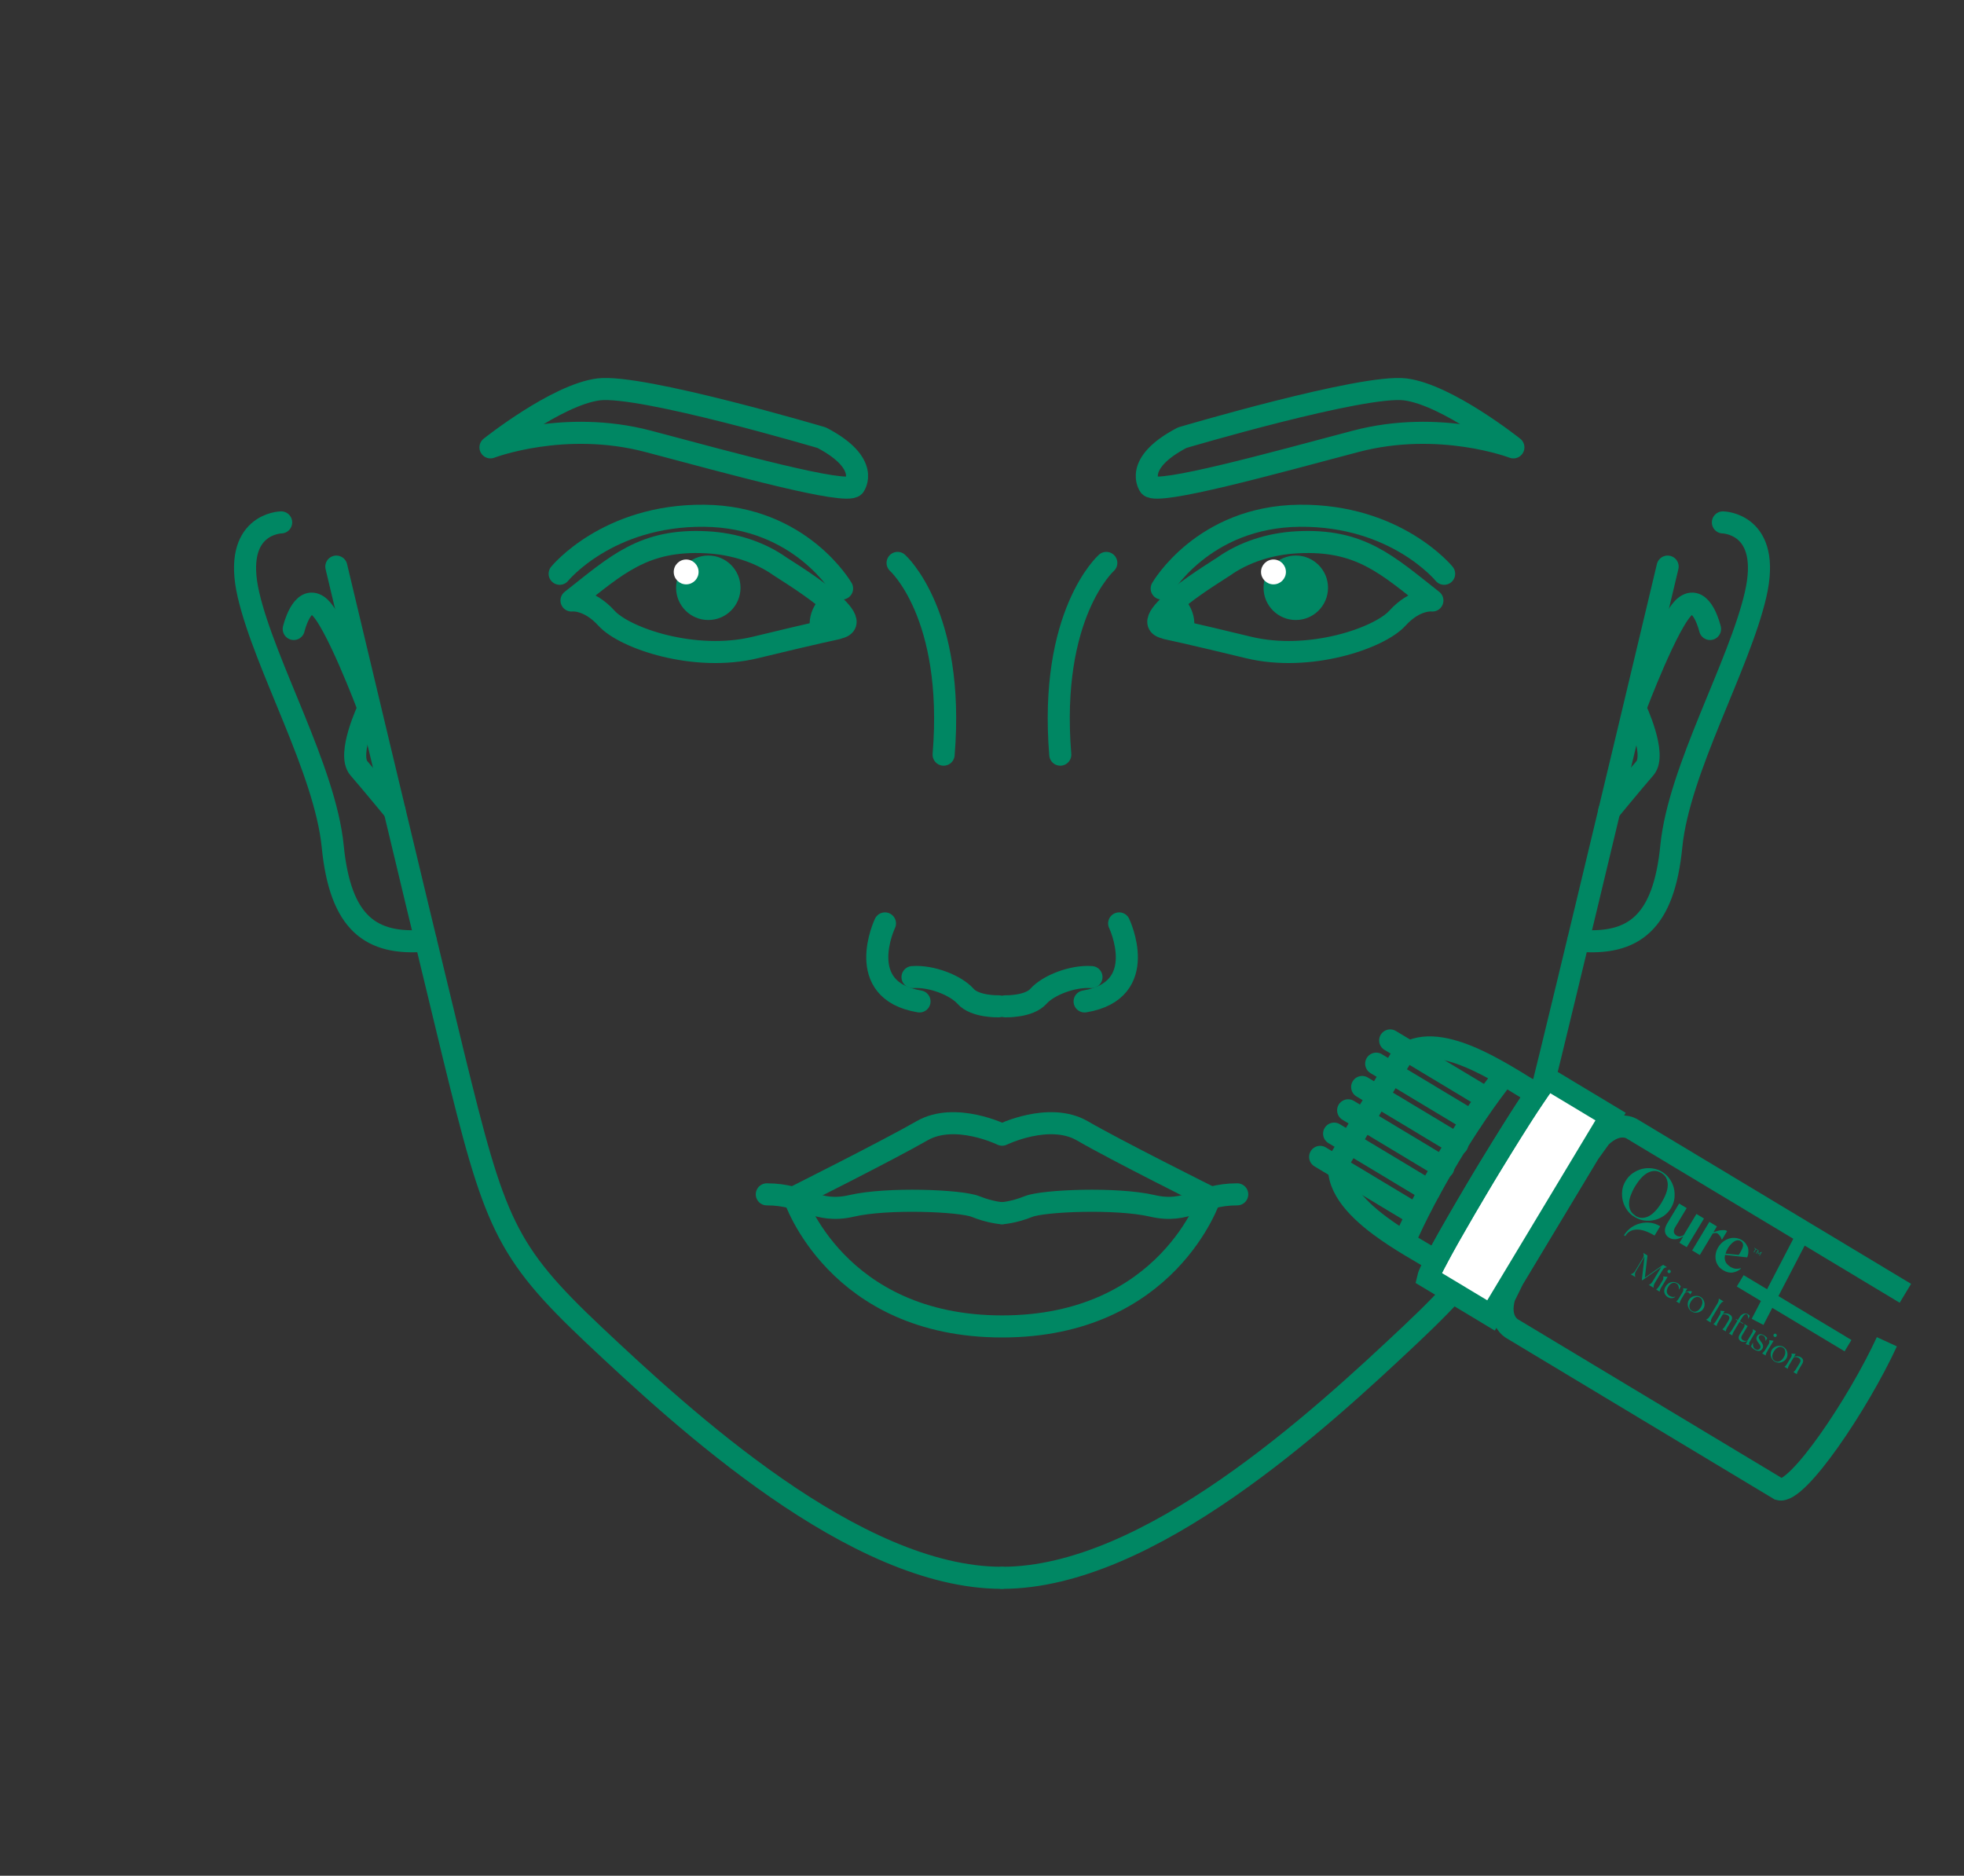 <svg width="89" height="85" viewbox="0 0 89 85" fill="none" xmlns="http://www.w3.org/2000/svg">
<rect width="100%" height="100%" fill="#333333" stroke="none"/>
<path d="M32.097 28.096C32.904 28.096 33.557 27.442 33.557 26.636C33.557 25.829 32.904 25.175 32.097 25.175C31.29 25.175 30.637 25.829 30.637 26.636C30.637 27.442 31.29 28.096 32.097 28.096Z" fill="#008763"></path>
<path d="M31.094 26.481C31.405 26.481 31.657 26.229 31.657 25.918C31.657 25.607 31.405 25.355 31.094 25.355C30.783 25.355 30.531 25.607 30.531 25.918C30.531 26.229 30.783 26.481 31.094 26.481Z" fill="white"></path>
<path fill-rule="evenodd" clip-rule="evenodd" d="M37.925 28.464C39.573 28.224 35.536 25.804 35.349 25.668C34.452 25.032 33.273 24.636 32.011 24.573C29.153 24.427 27.943 25.606 25.898 27.212C25.898 27.212 26.66 27.108 27.484 28.015C28.308 28.923 31.479 30.008 34.233 29.34C36.986 28.672 37.946 28.474 37.946 28.474L37.925 28.464Z" stroke="#008763" stroke-miterlimit="2.613" stroke-linecap="round" stroke-linejoin="round"></path>
<mask id="mask0_1238_1231" style="mask-type:alpha" maskunits="userSpaceOnUse" x="28" y="23" width="8" height="7">
<path d="M32.097 29.286C33.561 29.286 34.747 28.099 34.747 26.636C34.747 25.173 33.561 23.987 32.097 23.987C30.634 23.987 29.448 25.173 29.448 26.636C29.448 28.099 30.634 29.286 32.097 29.286Z" stroke="black" stroke-miterlimit="2.613" stroke-linecap="round" stroke-linejoin="round"></path>
</mask>
<g mask="url(#mask0_1238_1231)">
<path fill-rule="evenodd" clip-rule="evenodd" d="M37.925 28.463C39.573 28.224 35.536 25.803 35.349 25.668C34.452 25.032 33.273 24.635 32.011 24.573C29.152 24.427 27.942 25.605 25.898 27.212C25.898 27.212 26.659 27.107 27.483 28.015C28.308 28.922 31.479 30.007 34.232 29.34C36.986 28.672 37.946 28.474 37.946 28.474L37.925 28.463Z" fill="#008763" stroke="#008763" stroke-miterlimit="2.613" stroke-linecap="round" stroke-linejoin="round"></path>
</g>
<path d="M37.543 27.419C37.543 27.419 37.032 27.951 37.24 28.566" stroke="#008763" stroke-miterlimit="2.613" stroke-linecap="round" stroke-linejoin="round"></path>
<path d="M38.16 26.669C38.16 26.669 36.293 23.414 31.912 23.372C27.53 23.331 25.361 26.001 25.361 26.001" stroke="#008763" stroke-miterlimit="2.613" stroke-linecap="round" stroke-linejoin="round"></path>
<path fill-rule="evenodd" clip-rule="evenodd" d="M38.707 22.026C38.707 22.026 39.49 21.014 37.237 19.835C37.237 19.835 29.038 17.405 27.129 17.645C25.22 17.885 22.226 20.273 22.226 20.273C22.226 20.273 25.564 18.991 29.382 20.002C33.2 21.014 38.321 22.433 38.707 22.026V22.026Z" stroke="#008763" stroke-miterlimit="2.613" stroke-linecap="round" stroke-linejoin="round"></path>
<path d="M45.252 45.602C45.252 45.602 44.178 45.634 43.75 45.143C43.312 44.653 42.217 44.215 41.351 44.278" stroke="#008763" stroke-miterlimit="2.613" stroke-linecap="round" stroke-linejoin="round"></path>
<path d="M40.103 41.845C40.103 41.845 38.654 44.881 41.668 45.381" stroke="#008763" stroke-miterlimit="2.613" stroke-linecap="round" stroke-linejoin="round"></path>
<path d="M40.675 25.509C40.675 25.509 43.283 27.825 42.761 34.198" stroke="#008763" stroke-miterlimit="2.613" stroke-linecap="round" stroke-linejoin="round"></path>
<path fill-rule="evenodd" clip-rule="evenodd" d="M45.413 51.42C45.413 51.42 43.285 50.377 41.783 51.242C40.281 52.108 35.993 54.257 35.993 54.257C35.993 54.257 37.902 60.109 45.413 60.109C52.923 60.109 54.832 54.257 54.832 54.257C54.832 54.257 50.545 52.118 49.043 51.242C47.541 50.377 45.413 51.42 45.413 51.42V51.42Z" stroke="#008763" stroke-miterlimit="2.613" stroke-linecap="round" stroke-linejoin="round"></path>
<path d="M45.409 54.978C45.409 54.978 44.877 54.947 44.209 54.676C43.541 54.404 40.214 54.269 38.597 54.644C36.98 55.02 36.48 54.123 34.748 54.123" stroke="#008763" stroke-miterlimit="2.613" stroke-linecap="round" stroke-linejoin="round"></path>
<path d="M15.241 25.676C15.241 25.676 18.704 40.238 20.55 47.821C22.407 55.405 22.866 56.677 26.913 60.495C30.971 64.313 38.742 71.5 45.397 71.5" stroke="#008763" stroke-miterlimit="2.613" stroke-linecap="round" stroke-linejoin="round"></path>
<path d="M12.741 23.673C12.741 23.673 10.508 23.705 11.259 26.949C12.011 30.193 14.733 34.876 15.077 38.35C15.421 41.823 16.788 42.846 19.291 42.627" stroke="#008763" stroke-miterlimit="2.613" stroke-linecap="round" stroke-linejoin="round"></path>
<path d="M13.311 28.503C13.311 28.503 13.677 26.938 14.417 27.46C15.158 27.981 16.701 32.091 16.701 32.091C16.701 32.091 15.711 34.177 16.263 34.814C16.816 35.45 17.88 36.743 17.88 36.743" stroke="#008763" stroke-miterlimit="2.613" stroke-linecap="round" stroke-linejoin="round"></path>
<path d="M58.72 28.096C59.526 28.096 60.18 27.442 60.18 26.636C60.18 25.829 59.526 25.175 58.72 25.175C57.913 25.175 57.259 25.829 57.259 26.636C57.259 27.442 57.913 28.096 58.72 28.096Z" fill="#008763"></path>
<path d="M57.709 26.481C58.02 26.481 58.272 26.229 58.272 25.918C58.272 25.607 58.02 25.355 57.709 25.355C57.398 25.355 57.145 25.607 57.145 25.918C57.145 26.229 57.398 26.481 57.709 26.481Z" fill="white"></path>
<path fill-rule="evenodd" clip-rule="evenodd" d="M52.883 28.464C51.235 28.224 55.272 25.804 55.459 25.668C56.356 25.032 57.535 24.636 58.797 24.573C61.656 24.427 62.865 25.606 64.91 27.212C64.91 27.212 64.148 27.108 63.324 28.015C62.5 28.923 59.329 30.008 56.575 29.34C53.822 28.672 52.862 28.474 52.862 28.474L52.883 28.464Z" stroke="#008763" stroke-miterlimit="2.613" stroke-linecap="round" stroke-linejoin="round"></path>
<mask id="mask1_1238_1231" style="mask-type:alpha" maskunits="userSpaceOnUse" x="55" y="23" width="7" height="7">
<path d="M58.72 29.286C60.184 29.286 61.37 28.099 61.37 26.636C61.37 25.173 60.184 23.987 58.72 23.987C57.257 23.987 56.071 25.173 56.071 26.636C56.071 28.099 57.257 29.286 58.72 29.286Z" stroke="black" stroke-miterlimit="2.613" stroke-linecap="round" stroke-linejoin="round"></path>
</mask>
<g mask="url(#mask1_1238_1231)">
<path fill-rule="evenodd" clip-rule="evenodd" d="M52.883 28.463C51.235 28.224 55.272 25.803 55.459 25.668C56.356 25.032 57.535 24.635 58.797 24.573C61.656 24.427 62.865 25.605 64.91 27.212C64.91 27.212 64.148 27.107 63.324 28.015C62.5 28.922 59.329 30.007 56.575 29.34C53.822 28.672 52.862 28.474 52.862 28.474L52.883 28.463Z" fill="#008763" stroke="#008763" stroke-miterlimit="2.613" stroke-linecap="round" stroke-linejoin="round"></path>
</g>
<path d="M53.27 27.419C53.27 27.419 53.781 27.951 53.572 28.566" stroke="#008763" stroke-miterlimit="2.613" stroke-linecap="round" stroke-linejoin="round"></path>
<path d="M52.643 26.669C52.643 26.669 54.51 23.414 58.891 23.372C63.272 23.331 65.442 26.001 65.442 26.001" stroke="#008763" stroke-miterlimit="2.613" stroke-linecap="round" stroke-linejoin="round"></path>
<path fill-rule="evenodd" clip-rule="evenodd" d="M52.099 22.026C52.099 22.026 51.316 21.014 53.57 19.835C53.57 19.835 61.768 17.405 63.677 17.645C65.586 17.885 68.58 20.273 68.58 20.273C68.58 20.273 65.242 18.991 61.424 20.002C57.606 21.014 52.485 22.433 52.099 22.026V22.026Z" stroke="#008763" stroke-miterlimit="2.613" stroke-linecap="round" stroke-linejoin="round"></path>
<path d="M45.56 45.602C45.56 45.602 46.634 45.634 47.062 45.143C47.5 44.653 48.595 44.215 49.461 44.278" stroke="#008763" stroke-miterlimit="2.613" stroke-linecap="round" stroke-linejoin="round"></path>
<path d="M50.715 41.845C50.715 41.845 52.165 44.881 49.15 45.381" stroke="#008763" stroke-miterlimit="2.613" stroke-linecap="round" stroke-linejoin="round"></path>
<path d="M50.133 25.509C50.133 25.509 47.525 27.825 48.047 34.198" stroke="#008763" stroke-miterlimit="2.613" stroke-linecap="round" stroke-linejoin="round"></path>
<path d="M45.405 54.978C45.405 54.978 45.937 54.947 46.605 54.676C47.272 54.404 50.6 54.269 52.217 54.644C53.834 55.02 54.334 54.123 56.066 54.123" stroke="#008763" stroke-miterlimit="2.613" stroke-linecap="round" stroke-linejoin="round"></path>
<path d="M75.57 25.676C75.57 25.676 72.107 40.238 70.26 47.821C68.404 55.405 67.945 56.677 63.897 60.495C59.84 64.313 52.069 71.5 45.413 71.5" stroke="#008763" stroke-miterlimit="2.613" stroke-linecap="round" stroke-linejoin="round"></path>
<path d="M78.074 23.673C78.074 23.673 80.306 23.705 79.555 26.949C78.804 30.193 76.082 34.876 75.737 38.35C75.393 41.823 74.027 42.846 71.523 42.627" stroke="#008763" stroke-miterlimit="2.613" stroke-linecap="round" stroke-linejoin="round"></path>
<path d="M77.492 28.503C77.492 28.503 77.127 26.938 76.387 27.46C75.646 27.981 74.102 32.091 74.102 32.091C74.102 32.091 75.093 34.177 74.54 34.814C73.988 35.45 72.924 36.743 72.924 36.743" stroke="#008763" stroke-miterlimit="2.613" stroke-linecap="round" stroke-linejoin="round"></path>
<path fill-rule="evenodd" clip-rule="evenodd" d="M85.504 60.803C84.223 63.587 81.446 67.727 80.625 67.49L68.524 60.212C68.524 60.212 67.859 59.865 68.172 58.77L68.573 57.955L70.284 55.11L71.995 52.265L72.527 51.528C73.349 50.735 73.966 51.163 73.966 51.163L86.344 58.607" stroke="#008763" stroke-miterlimit="2.613"></path>
<path d="M76.432 56.515L76.105 56.318L76.276 56.034L76.275 56.027C76.233 56.054 76.186 56.079 76.136 56.101C76.086 56.123 76.035 56.139 75.982 56.15C75.928 56.159 75.87 56.161 75.812 56.152C75.755 56.144 75.698 56.125 75.64 56.091C75.525 56.021 75.462 55.926 75.449 55.808C75.436 55.69 75.474 55.567 75.555 55.432L76.091 54.54L76.433 54.746L75.908 55.619C75.862 55.696 75.844 55.769 75.853 55.832C75.863 55.895 75.903 55.95 75.968 55.989C76.026 56.024 76.081 56.036 76.138 56.029C76.195 56.021 76.246 56.005 76.297 55.973L76.875 55.012L77.217 55.218L76.438 56.513L76.432 56.515ZM79.548 56.598L79.495 56.566L79.506 56.547L79.641 56.628L79.629 56.647L79.575 56.615L79.49 56.757L79.467 56.743L79.552 56.601L79.548 56.598ZM79.716 56.893L79.788 56.774L79.673 56.836L79.661 56.829L79.661 56.698L79.592 56.813L79.569 56.799L79.666 56.638L79.685 56.649L79.685 56.806L79.82 56.73L79.839 56.742L79.742 56.903L79.719 56.889L79.716 56.893ZM78.114 55.746C78.058 55.744 77.999 55.745 77.946 55.755C77.889 55.763 77.834 55.777 77.78 55.797C77.728 55.813 77.683 55.827 77.644 55.84L77.803 55.575L77.461 55.369L77.015 56.111L76.682 56.665L77.028 56.873L77.613 55.9C77.658 55.886 77.695 55.877 77.734 55.873C77.77 55.874 77.8 55.877 77.823 55.891C77.838 55.9 77.855 55.915 77.876 55.933C77.894 55.954 77.913 55.976 77.935 56C77.951 56.025 77.967 56.051 77.983 56.076C77.997 56.105 78.007 56.132 78.009 56.155L78.036 56.171L78.267 55.786C78.218 55.756 78.178 55.743 78.122 55.741L78.114 55.746ZM74.978 55.991C74.84 55.907 74.702 55.84 74.573 55.794C74.44 55.746 74.319 55.72 74.204 55.719C74.09 55.718 73.983 55.738 73.887 55.785C73.791 55.832 73.715 55.906 73.65 56.014L73.592 55.979C73.602 55.964 73.606 55.956 73.606 55.956C73.686 55.832 73.787 55.725 73.903 55.637C74.031 55.547 74.171 55.479 74.318 55.442C74.468 55.402 74.62 55.393 74.778 55.41C74.935 55.426 75.086 55.48 75.232 55.568L74.976 55.995L74.978 55.991ZM74.112 55.098C74.219 55.163 74.322 55.193 74.429 55.189C74.536 55.186 74.636 55.157 74.74 55.099C74.84 55.044 74.937 54.961 75.032 54.856C75.127 54.751 75.215 54.631 75.3 54.489C75.383 54.35 75.45 54.213 75.499 54.08C75.548 53.947 75.573 53.826 75.576 53.707C75.577 53.593 75.557 53.487 75.51 53.39C75.464 53.294 75.389 53.218 75.281 53.153C75.174 53.089 75.072 53.058 74.965 53.062C74.858 53.066 74.755 53.098 74.654 53.153C74.551 53.211 74.456 53.29 74.361 53.395C74.266 53.501 74.179 53.621 74.095 53.759C74.012 53.897 73.948 54.031 73.899 54.164C73.85 54.297 73.825 54.418 73.822 54.536C73.821 54.651 73.841 54.757 73.887 54.853C73.934 54.95 74.009 55.026 74.116 55.091L74.112 55.098ZM74.002 55.106C73.9 55.033 73.808 54.942 73.737 54.842C73.647 54.714 73.579 54.574 73.542 54.426C73.506 54.278 73.493 54.124 73.51 53.967C73.526 53.809 73.58 53.658 73.668 53.512C73.754 53.37 73.861 53.252 73.995 53.16C74.127 53.071 74.267 53.004 74.418 52.969C74.566 52.932 74.722 52.926 74.877 52.947C75.032 52.967 75.179 53.019 75.314 53.099C75.448 53.18 75.563 53.286 75.654 53.414C75.744 53.541 75.812 53.681 75.849 53.829C75.889 53.979 75.895 54.135 75.879 54.292C75.862 54.45 75.808 54.601 75.721 54.747C75.635 54.889 75.527 55.007 75.393 55.1C75.262 55.188 75.122 55.255 74.972 55.286C74.821 55.321 74.669 55.329 74.514 55.309C74.368 55.289 74.232 55.238 74.103 55.166C74.103 55.166 74.037 55.127 74.001 55.1L74.002 55.106ZM78.331 56.516C78.372 56.456 78.415 56.404 78.462 56.359C78.506 56.312 78.553 56.277 78.602 56.249C78.65 56.221 78.696 56.206 78.744 56.204C78.793 56.202 78.838 56.213 78.88 56.239C78.949 56.28 78.985 56.343 78.989 56.424C78.992 56.505 78.924 56.652 78.846 56.783L78.795 56.868L78.192 56.809C78.212 56.732 78.246 56.658 78.299 56.569L78.331 56.516ZM78.873 57.469C78.813 57.491 78.74 57.499 78.663 57.495C78.584 57.489 78.501 57.461 78.417 57.41C78.351 57.37 78.297 57.322 78.251 57.268C78.205 57.214 78.179 57.152 78.165 57.08C78.152 57.015 78.157 56.945 78.173 56.866L79.173 56.98C79.173 56.98 79.247 56.847 79.225 56.614C79.218 56.53 79.173 56.456 79.129 56.383C79.08 56.306 79.013 56.245 78.928 56.194C78.847 56.145 78.757 56.112 78.659 56.101C78.562 56.089 78.465 56.093 78.368 56.124C78.273 56.151 78.177 56.198 78.092 56.262C78.004 56.329 77.927 56.414 77.862 56.521C77.807 56.614 77.769 56.711 77.751 56.81C77.733 56.91 77.734 57.004 77.751 57.098C77.768 57.192 77.805 57.278 77.861 57.358C77.917 57.439 77.993 57.505 78.089 57.563C78.235 57.651 78.381 57.687 78.519 57.665C78.658 57.644 78.784 57.583 78.894 57.487L78.883 57.47L78.873 57.469Z" fill="#008763"></path>
<path fill-rule="evenodd" clip-rule="evenodd" d="M73.902 57.746L73.904 57.742C73.931 57.732 73.954 57.72 73.975 57.712C73.992 57.701 74.009 57.69 74.025 57.679C74.039 57.666 74.054 57.649 74.067 57.636C74.082 57.619 74.094 57.6 74.11 57.573L74.462 56.989C74.473 56.97 74.479 56.952 74.482 56.938C74.487 56.92 74.49 56.907 74.489 56.89C74.489 56.874 74.488 56.858 74.483 56.84C74.479 56.821 74.474 56.803 74.466 56.782L74.468 56.778L74.656 56.891L74.538 57.898L75.364 57.317L75.54 57.423L75.538 57.427C75.512 57.427 75.491 57.435 75.473 57.44C75.454 57.444 75.437 57.455 75.423 57.462C75.406 57.473 75.393 57.486 75.38 57.499C75.364 57.516 75.353 57.535 75.339 57.558L74.997 58.127C74.983 58.15 74.971 58.169 74.966 58.187C74.957 58.203 74.951 58.22 74.946 58.238C74.94 58.256 74.937 58.269 74.936 58.289C74.934 58.309 74.933 58.329 74.935 58.352L74.933 58.356L74.721 58.228L74.724 58.225C74.744 58.216 74.761 58.205 74.778 58.195C74.795 58.184 74.806 58.175 74.819 58.162C74.832 58.148 74.845 58.136 74.854 58.12C74.864 58.105 74.881 58.084 74.893 58.065L75.286 57.411L74.424 58.018L74.401 58.004L74.523 56.947L74.141 57.592C74.127 57.615 74.113 57.638 74.106 57.659C74.098 57.681 74.092 57.699 74.091 57.718C74.089 57.739 74.088 57.758 74.09 57.781C74.092 57.803 74.096 57.832 74.104 57.862L74.102 57.866L73.902 57.746ZM75.703 57.657C75.692 57.676 75.675 57.687 75.656 57.692C75.638 57.696 75.618 57.695 75.599 57.683C75.579 57.672 75.573 57.657 75.564 57.636C75.559 57.618 75.561 57.598 75.573 57.578C75.584 57.559 75.599 57.552 75.62 57.544C75.638 57.539 75.658 57.541 75.677 57.552C75.697 57.564 75.703 57.579 75.712 57.599C75.716 57.618 75.715 57.638 75.703 57.657ZM75.053 58.433C75.081 58.413 75.107 58.387 75.129 58.359C75.152 58.33 75.177 58.298 75.204 58.252L75.35 58.01C75.368 57.979 75.377 57.947 75.379 57.917C75.379 57.891 75.375 57.863 75.371 57.844L75.373 57.841L75.569 57.864L75.3 58.31C75.273 58.356 75.249 58.394 75.237 58.424C75.222 58.457 75.214 58.488 75.207 58.526L75.205 58.53L75.051 58.437L75.053 58.433ZM75.923 58.763C75.874 58.801 75.824 58.823 75.763 58.829C75.702 58.834 75.643 58.819 75.578 58.78C75.535 58.755 75.501 58.724 75.476 58.688C75.451 58.651 75.432 58.614 75.421 58.571C75.41 58.528 75.412 58.481 75.423 58.436C75.431 58.388 75.455 58.34 75.483 58.294C75.515 58.24 75.55 58.199 75.595 58.168C75.64 58.137 75.684 58.116 75.733 58.104C75.782 58.092 75.831 58.09 75.878 58.097C75.926 58.105 75.973 58.123 76.015 58.148C76.058 58.174 76.094 58.201 76.114 58.228C76.136 58.252 76.152 58.278 76.165 58.291L76.096 58.432L76.082 58.429C76.082 58.403 76.078 58.374 76.078 58.348C76.074 58.32 76.068 58.295 76.06 58.274C76.051 58.254 76.039 58.23 76.024 58.211C76.01 58.192 75.993 58.177 75.974 58.165C75.908 58.126 75.844 58.119 75.776 58.146C75.707 58.172 75.649 58.226 75.596 58.315C75.545 58.399 75.525 58.476 75.533 58.549C75.542 58.622 75.585 58.68 75.658 58.724C75.697 58.747 75.736 58.76 75.778 58.77C75.819 58.779 75.864 58.774 75.905 58.757L75.911 58.766L75.923 58.763ZM75.957 58.977C75.974 58.966 75.984 58.957 75.998 58.944C76.011 58.931 76.021 58.921 76.033 58.902C76.042 58.887 76.055 58.874 76.067 58.854C76.078 58.835 76.09 58.816 76.104 58.793L76.252 58.547C76.272 58.512 76.281 58.481 76.281 58.455C76.281 58.428 76.277 58.4 76.273 58.382L76.275 58.378L76.463 58.396L76.368 58.554L76.376 58.559C76.4 58.552 76.421 58.544 76.448 58.534C76.475 58.524 76.499 58.518 76.528 58.514C76.553 58.508 76.579 58.508 76.605 58.508C76.631 58.508 76.653 58.516 76.676 58.53L76.597 58.66L76.593 58.658C76.592 58.652 76.586 58.643 76.581 58.635C76.576 58.627 76.566 58.616 76.559 58.611C76.549 58.6 76.542 58.596 76.532 58.585C76.525 58.58 76.516 58.569 76.508 58.565C76.496 58.558 76.476 58.556 76.448 58.56C76.419 58.564 76.389 58.572 76.359 58.586L76.204 58.843C76.177 58.889 76.154 58.928 76.141 58.957C76.127 58.99 76.118 59.021 76.111 59.059L76.109 59.063L75.955 58.971L75.957 58.967L75.957 58.977ZM76.662 59.432C76.615 59.404 76.578 59.371 76.551 59.329C76.524 59.286 76.503 59.243 76.491 59.193C76.479 59.144 76.477 59.096 76.484 59.048C76.488 58.998 76.506 58.951 76.534 58.905C76.561 58.859 76.595 58.821 76.637 58.794C76.679 58.767 76.725 58.743 76.772 58.734C76.822 58.722 76.87 58.72 76.92 58.724C76.97 58.728 77.017 58.745 77.063 58.773C77.109 58.801 77.147 58.834 77.174 58.876C77.201 58.919 77.221 58.962 77.234 59.012C77.246 59.061 77.248 59.109 77.24 59.157C77.237 59.207 77.216 59.258 77.191 59.3C77.163 59.346 77.13 59.384 77.088 59.411C77.046 59.438 77.002 59.459 76.956 59.473C76.907 59.485 76.859 59.488 76.808 59.484C76.758 59.48 76.712 59.462 76.665 59.434L76.662 59.432ZM76.675 59.409C76.714 59.432 76.749 59.443 76.785 59.444C76.822 59.444 76.859 59.435 76.894 59.42C76.929 59.405 76.962 59.377 76.994 59.349C77.025 59.315 77.052 59.279 77.075 59.241C77.1 59.199 77.12 59.158 77.129 59.116C77.144 59.073 77.147 59.033 77.144 58.995C77.141 58.956 77.132 58.919 77.117 58.884C77.099 58.852 77.073 58.826 77.035 58.803C76.996 58.78 76.961 58.769 76.925 58.768C76.888 58.768 76.852 58.777 76.814 58.796C76.778 58.811 76.746 58.839 76.714 58.867C76.683 58.9 76.652 58.934 76.629 58.973C76.604 59.015 76.584 59.056 76.571 59.095C76.556 59.138 76.553 59.178 76.556 59.217C76.559 59.255 76.568 59.292 76.586 59.323C76.603 59.355 76.629 59.381 76.668 59.404L76.675 59.409ZM77.315 59.799C77.336 59.79 77.353 59.78 77.37 59.769C77.387 59.758 77.397 59.749 77.411 59.736C77.424 59.723 77.437 59.71 77.446 59.694C77.455 59.679 77.471 59.662 77.485 59.639L77.824 59.074C77.838 59.051 77.85 59.032 77.855 59.014C77.865 58.998 77.87 58.981 77.875 58.963C77.881 58.946 77.884 58.932 77.885 58.912C77.887 58.892 77.888 58.872 77.886 58.849L77.888 58.846L78.1 58.973L78.098 58.977C78.077 58.985 78.06 58.996 78.043 59.006C78.026 59.017 78.015 59.026 78.002 59.039C77.989 59.053 77.976 59.066 77.967 59.081C77.957 59.096 77.942 59.113 77.928 59.136L77.588 59.701C77.575 59.724 77.563 59.744 77.558 59.761C77.548 59.777 77.543 59.794 77.537 59.812C77.532 59.83 77.529 59.844 77.527 59.864C77.526 59.884 77.524 59.904 77.527 59.926L77.524 59.93L77.313 59.803L77.315 59.799ZM77.797 60.094L77.644 60.002L77.646 59.998C77.663 59.987 77.674 59.978 77.687 59.965C77.7 59.952 77.71 59.942 77.722 59.923C77.731 59.908 77.744 59.895 77.756 59.875C77.767 59.856 77.779 59.837 77.793 59.814L77.941 59.568C77.962 59.533 77.97 59.502 77.97 59.476C77.97 59.45 77.966 59.421 77.962 59.403L77.964 59.399L78.152 59.417L78.078 59.54L78.082 59.543C78.135 59.523 78.186 59.517 78.236 59.52C78.286 59.524 78.332 59.536 78.378 59.564C78.439 59.601 78.476 59.644 78.486 59.697C78.496 59.75 78.484 59.805 78.449 59.863L78.299 60.113C78.285 60.136 78.271 60.159 78.262 60.174C78.25 60.194 78.241 60.209 78.236 60.227C78.226 60.242 78.221 60.26 78.216 60.277C78.21 60.295 78.207 60.309 78.206 60.329L78.203 60.333L78.049 60.24L78.052 60.236C78.079 60.217 78.106 60.19 78.128 60.162C78.15 60.133 78.171 60.099 78.199 60.053L78.335 59.826C78.347 59.807 78.355 59.785 78.362 59.764C78.37 59.742 78.371 59.722 78.367 59.704C78.365 59.681 78.358 59.667 78.343 59.648C78.329 59.628 78.312 59.613 78.288 59.599C78.258 59.581 78.222 59.57 78.185 59.563C78.147 59.556 78.105 59.556 78.065 59.57L77.885 59.869C77.857 59.916 77.834 59.954 77.822 59.983C77.807 60.016 77.799 60.048 77.792 60.086L77.79 60.089L77.797 60.094ZM78.349 60.421C78.372 60.408 78.392 60.394 78.412 60.369C78.432 60.345 78.459 60.309 78.489 60.258L78.738 59.843L78.658 59.795L78.671 59.772L78.752 59.82L78.819 59.709C78.847 59.663 78.874 59.627 78.906 59.599C78.939 59.571 78.972 59.55 79.005 59.538C79.039 59.527 79.073 59.521 79.109 59.522C79.143 59.527 79.179 59.538 79.209 59.556C79.229 59.568 79.246 59.583 79.259 59.596C79.272 59.609 79.281 59.62 79.286 59.629L79.23 59.757L79.22 59.756C79.222 59.736 79.217 59.718 79.215 59.695C79.212 59.673 79.212 59.657 79.207 59.638C79.202 59.62 79.195 59.605 79.192 59.593C79.186 59.578 79.176 59.568 79.165 59.561C79.138 59.544 79.106 59.546 79.066 59.569C79.025 59.592 78.988 59.637 78.946 59.707L78.844 59.876L78.998 59.968L78.984 59.991L78.831 59.899L78.581 60.314C78.551 60.364 78.532 60.405 78.519 60.434C78.507 60.463 78.503 60.487 78.503 60.513L78.501 60.517L78.343 60.422L78.345 60.418L78.349 60.421ZM79.184 60.765C79.16 60.778 79.136 60.784 79.115 60.792C79.09 60.798 79.066 60.804 79.041 60.811C79.019 60.813 78.993 60.813 78.965 60.807C78.937 60.8 78.912 60.791 78.885 60.774C78.827 60.74 78.797 60.695 78.791 60.644C78.784 60.593 78.799 60.534 78.836 60.473L79.033 60.146C79.049 60.119 79.059 60.094 79.057 60.071C79.057 60.045 79.052 60.027 79.043 60.006L79.046 60.002L79.196 60.092L78.944 60.511C78.886 60.607 78.898 60.683 78.983 60.734C79.021 60.757 79.057 60.767 79.093 60.768C79.129 60.769 79.16 60.761 79.189 60.748L79.411 60.379C79.441 60.329 79.442 60.282 79.42 60.233L79.423 60.229L79.576 60.321L79.311 60.763C79.294 60.79 79.28 60.813 79.275 60.831C79.27 60.849 79.26 60.864 79.261 60.88C79.258 60.894 79.261 60.906 79.264 60.919C79.267 60.931 79.273 60.939 79.279 60.954L79.277 60.958L79.106 60.912L79.187 60.778L79.184 60.765ZM80.017 60.764L80.007 60.763C80.01 60.697 80 60.644 79.981 60.606C79.962 60.568 79.935 60.542 79.905 60.524C79.866 60.501 79.829 60.494 79.794 60.499C79.759 60.504 79.731 60.524 79.713 60.555C79.701 60.574 79.694 60.596 79.698 60.614C79.697 60.634 79.705 60.655 79.716 60.672C79.724 60.693 79.739 60.712 79.751 60.735C79.766 60.754 79.784 60.776 79.8 60.801C79.819 60.823 79.835 60.848 79.851 60.874C79.867 60.899 79.88 60.922 79.886 60.947C79.896 60.974 79.896 61 79.893 61.03C79.891 61.06 79.879 61.089 79.86 61.12C79.823 61.181 79.775 61.21 79.712 61.219C79.651 61.224 79.584 61.205 79.511 61.161C79.472 61.138 79.44 61.113 79.414 61.087C79.388 61.061 79.366 61.037 79.35 61.012L79.428 60.855L79.438 60.856C79.43 60.929 79.436 60.99 79.453 61.032C79.467 61.077 79.499 61.112 79.545 61.14C79.591 61.167 79.636 61.179 79.675 61.166C79.715 61.153 79.743 61.133 79.761 61.102C79.772 61.083 79.778 61.065 79.779 61.045C79.781 61.025 79.776 61.007 79.772 60.988C79.763 60.968 79.755 60.947 79.74 60.928C79.726 60.908 79.711 60.889 79.695 60.864C79.677 60.842 79.664 60.819 79.646 60.797C79.63 60.772 79.618 60.749 79.608 60.722C79.597 60.695 79.594 60.666 79.594 60.64C79.596 60.61 79.602 60.583 79.621 60.552C79.639 60.521 79.663 60.499 79.689 60.483C79.714 60.467 79.742 60.463 79.771 60.459C79.799 60.455 79.831 60.464 79.856 60.474C79.885 60.486 79.915 60.498 79.942 60.515C79.969 60.531 79.997 60.553 80.022 60.573C80.046 60.593 80.064 60.615 80.079 60.634L80.014 60.768L80.017 60.764ZM80.506 60.55C80.495 60.57 80.478 60.581 80.459 60.585C80.441 60.59 80.421 60.588 80.401 60.577C80.382 60.565 80.375 60.55 80.367 60.53C80.362 60.511 80.364 60.491 80.376 60.472C80.387 60.453 80.402 60.446 80.422 60.437C80.441 60.433 80.461 60.434 80.48 60.446C80.499 60.457 80.506 60.472 80.515 60.493C80.519 60.511 80.518 60.531 80.506 60.55ZM79.856 61.327C79.884 61.307 79.91 61.281 79.932 61.252C79.955 61.224 79.979 61.192 80.007 61.145L80.153 60.903C80.171 60.873 80.18 60.841 80.182 60.811C80.182 60.785 80.178 60.756 80.174 60.738L80.176 60.734L80.371 60.757L80.103 61.203C80.075 61.249 80.052 61.288 80.04 61.317C80.025 61.35 80.017 61.382 80.01 61.419L80.008 61.423L79.854 61.331L79.856 61.327ZM80.419 61.697C80.373 61.669 80.335 61.636 80.308 61.593C80.281 61.551 80.261 61.507 80.248 61.458C80.236 61.409 80.234 61.36 80.242 61.313C80.245 61.263 80.263 61.216 80.291 61.17C80.319 61.123 80.352 61.086 80.394 61.059C80.436 61.032 80.483 61.007 80.53 60.999C80.579 60.987 80.627 60.984 80.677 60.988C80.727 60.992 80.774 61.01 80.82 61.038C80.866 61.066 80.904 61.099 80.931 61.141C80.958 61.183 80.979 61.227 80.991 61.276C81.003 61.326 81.005 61.374 80.998 61.422C80.994 61.472 80.974 61.523 80.948 61.565C80.921 61.611 80.887 61.649 80.845 61.675C80.803 61.702 80.759 61.723 80.713 61.738C80.664 61.75 80.616 61.752 80.566 61.748C80.516 61.744 80.469 61.727 80.423 61.699L80.419 61.697ZM80.433 61.674C80.471 61.697 80.507 61.708 80.543 61.708C80.579 61.709 80.616 61.7 80.651 61.685C80.687 61.669 80.719 61.642 80.751 61.614C80.782 61.58 80.809 61.544 80.832 61.505C80.858 61.463 80.877 61.422 80.886 61.381C80.902 61.338 80.905 61.298 80.902 61.259C80.899 61.221 80.889 61.184 80.874 61.149C80.856 61.117 80.83 61.091 80.792 61.068C80.753 61.045 80.718 61.034 80.682 61.033C80.646 61.032 80.609 61.041 80.571 61.061C80.536 61.076 80.503 61.104 80.471 61.131C80.44 61.165 80.409 61.199 80.386 61.237C80.361 61.28 80.341 61.32 80.328 61.36C80.313 61.403 80.31 61.443 80.313 61.481C80.316 61.52 80.325 61.557 80.343 61.588C80.361 61.62 80.387 61.646 80.425 61.669L80.433 61.674ZM81.019 62.031L80.865 61.939L80.867 61.935C80.884 61.924 80.895 61.915 80.908 61.902C80.921 61.889 80.932 61.88 80.943 61.86C80.953 61.845 80.966 61.832 80.977 61.813C80.989 61.793 81 61.774 81.014 61.751L81.162 61.505C81.183 61.471 81.192 61.439 81.192 61.413C81.192 61.387 81.188 61.358 81.183 61.34L81.185 61.336L81.373 61.355L81.299 61.477L81.303 61.48C81.357 61.46 81.408 61.454 81.458 61.458C81.508 61.462 81.553 61.473 81.599 61.501C81.661 61.538 81.698 61.581 81.707 61.634C81.717 61.687 81.705 61.743 81.67 61.8L81.52 62.05C81.506 62.073 81.492 62.096 81.483 62.112C81.472 62.131 81.462 62.146 81.457 62.164C81.448 62.179 81.442 62.197 81.437 62.215C81.431 62.232 81.428 62.246 81.427 62.266L81.424 62.27L81.271 62.178L81.273 62.174C81.301 62.154 81.327 62.128 81.349 62.099C81.372 62.071 81.392 62.036 81.42 61.99L81.557 61.763C81.568 61.744 81.576 61.722 81.584 61.701C81.591 61.679 81.593 61.659 81.588 61.641C81.586 61.619 81.579 61.604 81.564 61.585C81.55 61.566 81.533 61.55 81.51 61.536C81.479 61.518 81.444 61.507 81.406 61.5C81.368 61.493 81.326 61.494 81.287 61.507L81.106 61.807C81.079 61.853 81.056 61.891 81.043 61.92C81.029 61.953 81.02 61.985 81.013 62.023L81.011 62.026L81.019 62.031Z" fill="#008763"></path>
<path d="M78.859 58.042L83.744 60.98" stroke="#008763" stroke-width="0.6"></path>
<path d="M79.645 59.902L81.797 55.762" stroke="#008763" stroke-width="0.6"></path>
<path fill-rule="evenodd" clip-rule="evenodd" d="M64.718 57.898L67.567 59.611L70.276 55.105L72.985 50.6L70.137 48.887C69.68 49.282 67.266 53.295 67.266 53.295C67.266 53.295 64.853 57.309 64.718 57.898Z" fill="white" stroke="#008763" stroke-miterlimit="2.613"></path>
<path fill-rule="evenodd" clip-rule="evenodd" d="M65.065 57.138C64.404 56.74 63.414 56.202 62.543 55.553C61.404 54.706 60.468 53.677 60.717 52.539L62.114 50.218L63.51 47.896C65.083 46.56 68.088 48.665 69.61 49.58C68.749 50.837 67.27 53.298 67.27 53.298L67.261 53.313C67.141 53.513 65.737 55.856 65.065 57.138Z" stroke="#008763" stroke-miterlimit="2.613"></path>
<path d="M63.633 56.282C64.628 53.965 66.596 50.694 68.173 48.732" stroke="#008763" stroke-miterlimit="2.613"></path>
<path d="M59.823 52.425L64.136 55.019" stroke="#008763" stroke-miterlimit="2.613" stroke-linecap="round" stroke-linejoin="round"></path>
<path d="M60.456 51.372L64.769 53.966" stroke="#008763" stroke-miterlimit="2.613" stroke-linecap="round" stroke-linejoin="round"></path>
<path d="M61.092 50.315L65.405 52.909" stroke="#008763" stroke-miterlimit="2.613" stroke-linecap="round" stroke-linejoin="round"></path>
<path d="M61.727 49.258L66.04 51.852" stroke="#008763" stroke-miterlimit="2.613" stroke-linecap="round" stroke-linejoin="round"></path>
<path d="M62.363 48.201L66.676 50.794" stroke="#008763" stroke-miterlimit="2.613" stroke-linecap="round" stroke-linejoin="round"></path>
<path d="M62.997 47.148L67.31 49.741" stroke="#008763" stroke-miterlimit="2.613" stroke-linecap="round" stroke-linejoin="round"></path>
</svg>